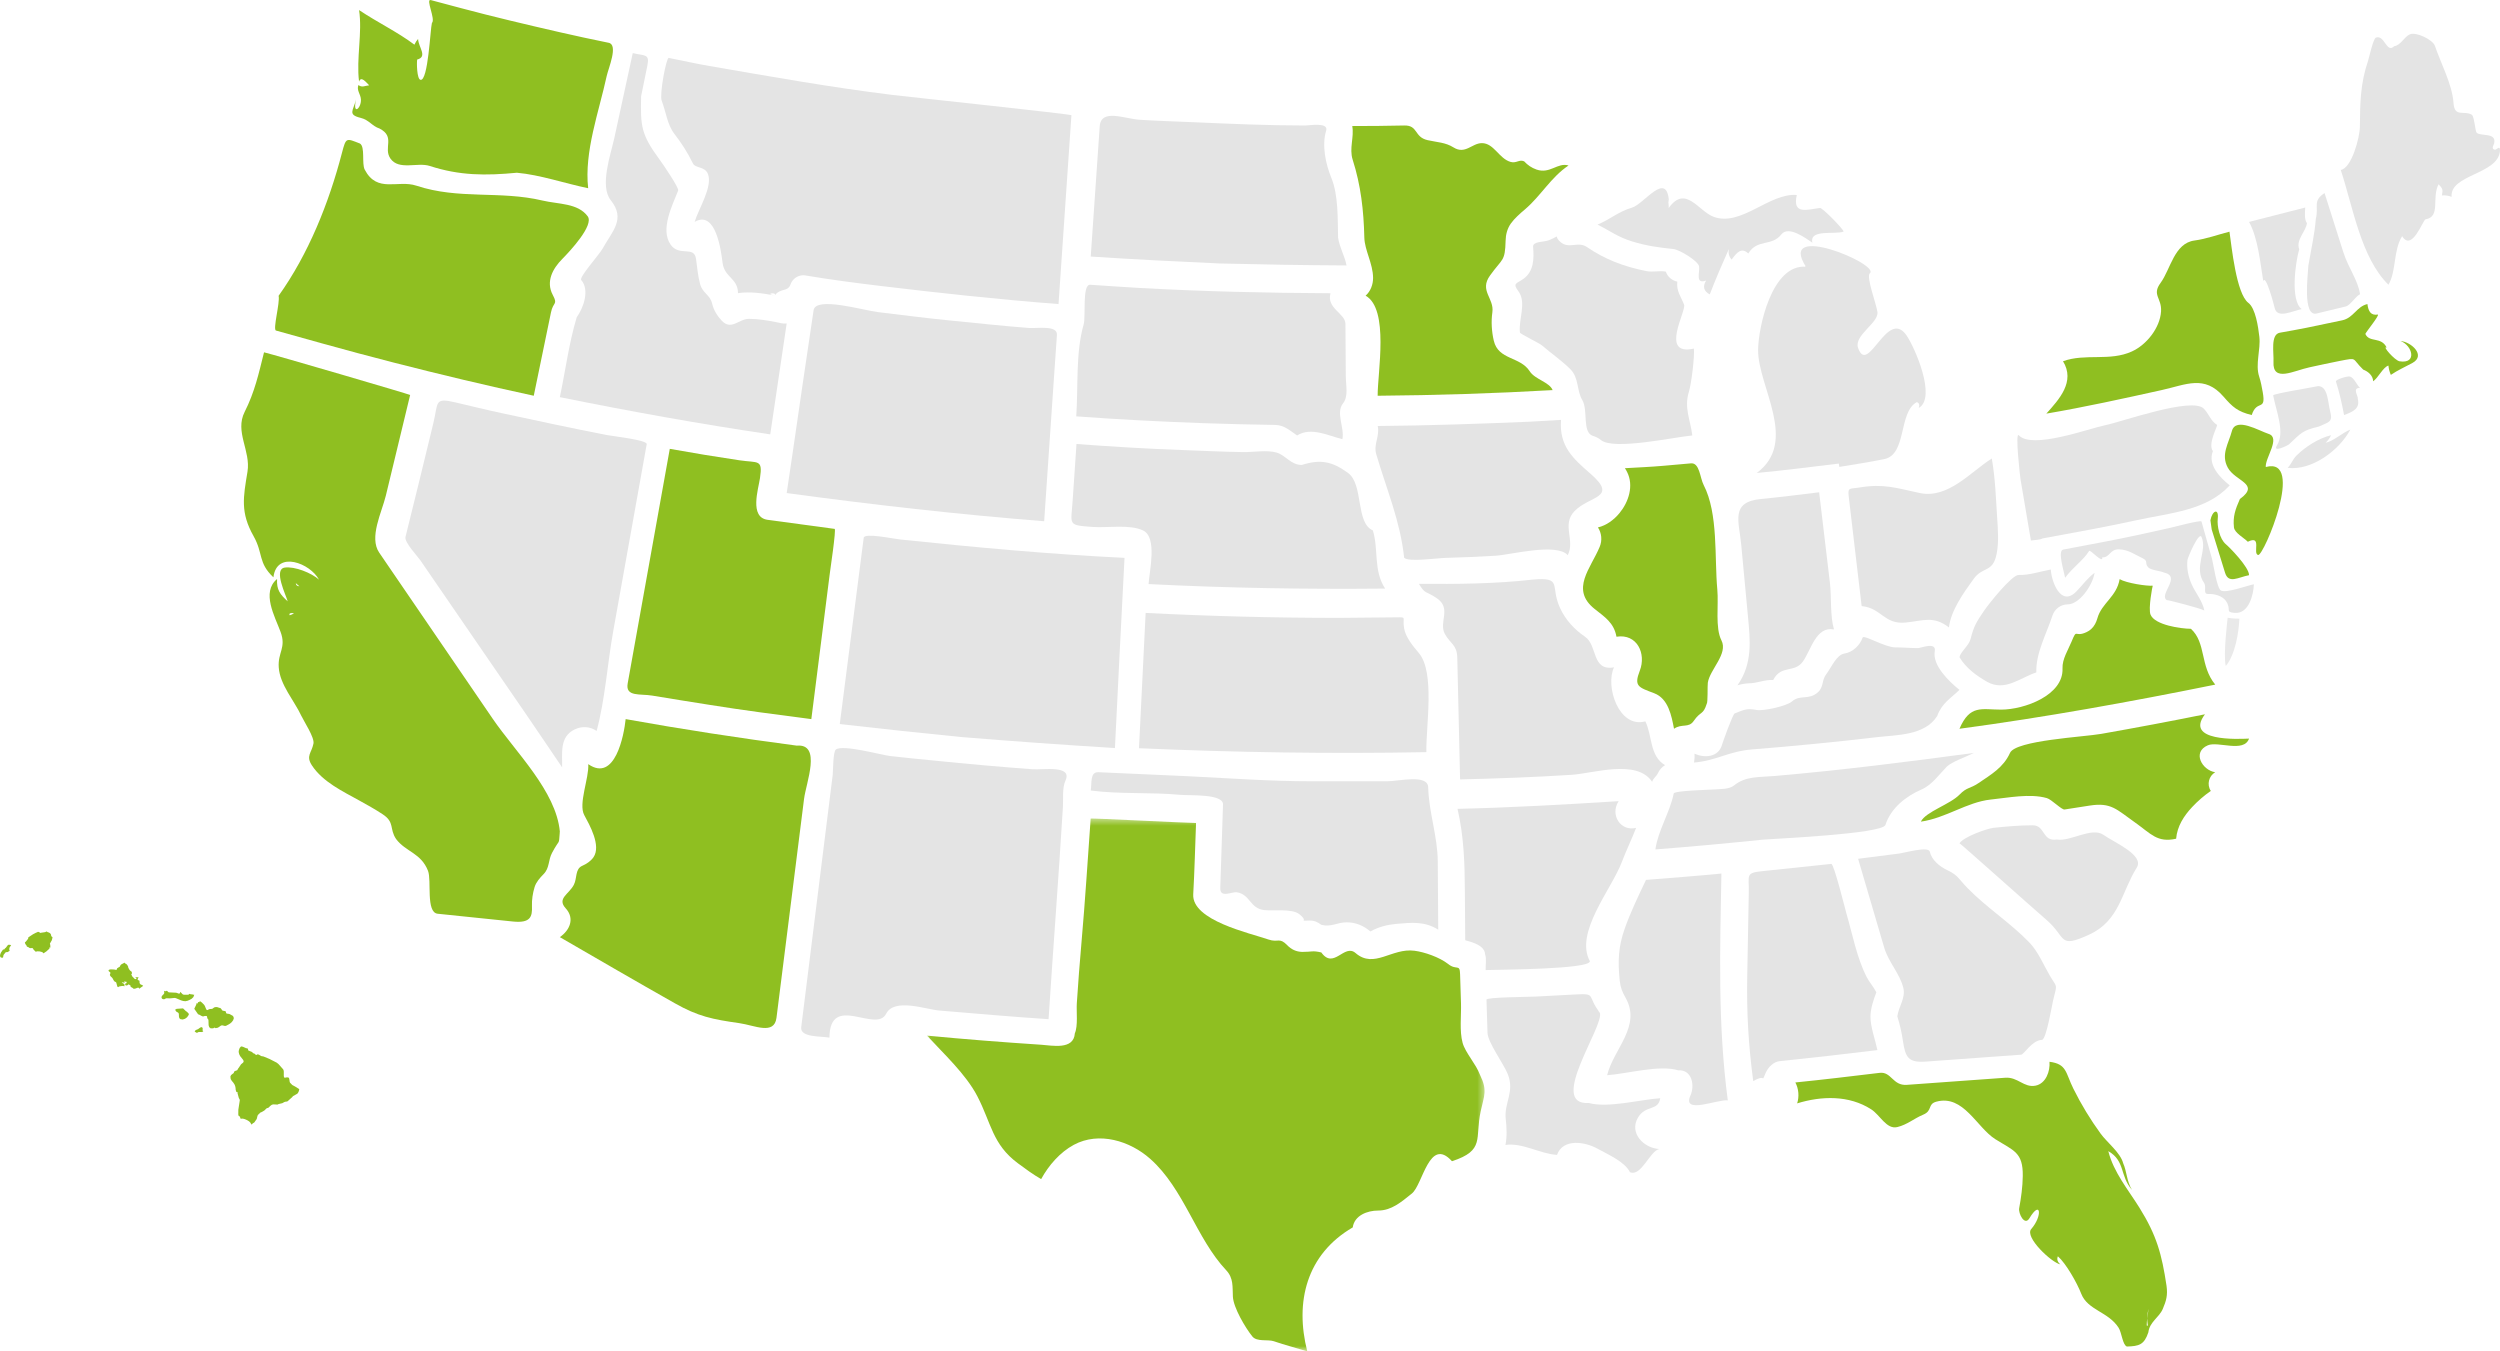 <?xml version="1.0" encoding="UTF-8"?>
<svg width="370px" height="200px" viewBox="0 0 370 200" version="1.1" xmlns="http://www.w3.org/2000/svg" xmlns:xlink="http://www.w3.org/1999/xlink">
    <!-- Generator: Sketch 58 (84663) - https://sketch.com -->
    <title>Group 108</title>
    <desc>Created with Sketch.</desc>
    <defs>
        <polygon id="path-1" points="0.053 0.424 82.573 0.424 82.573 79.286 0.053 79.286"></polygon>
    </defs>
    <g id="Page-Name" stroke="none" stroke-width="1" fill="none" fill-rule="evenodd">
        <g id="1.1-PageName-LG" transform="translate(-238, -1278)">
            <g id="Group-108" transform="translate(238, 1278)">
                <path d="M267.191,39.676 C268.865,40.442 266.809,38.778 267.191,39.676 C267.348,39.749 267.201,39.7 267.191,39.676" id="Fill-1" fill="#E8E8E8"></path>
                <path d="M331.429,91.562 C330.572,91.58 329.696,91.429 329.696,91.429 C329.696,91.429 329.005,96.947 329.416,98.571 C330.799,96.914 331.341,93.661 331.429,91.562" id="Fill-3" fill="#E9E9E9"></path>
                <path d="M339.873,67.431 C339.296,68.001 339.16,68.638 338.571,69.244 C342.111,69.676 346.178,66.708 347.857,63.571 C346.755,63.986 345.223,65.384 344.197,65.512 C344.544,65.2 344.812,64.832 345.001,64.41 C343.125,64.878 341.197,66.117 339.873,67.431" id="Fill-5" fill="#E4E4E4"></path>
                <path d="M117.326,66.93 C117.038,68.944 116.727,70.958 116.429,72.972 C129.105,74.699 141.782,76.137 154.536,77.143 C155.015,70.065 155.491,62.991 155.985,55.917 C156.131,53.802 156.28,51.687 156.426,49.572 C156.531,48.088 153.497,48.63 152.295,48.54 C148.337,48.242 144.386,47.8 140.434,47.415 C136.922,47.072 133.415,46.604 129.909,46.189 C127.825,45.943 120.731,43.824 120.413,45.91 C119.35,52.913 118.352,59.923 117.326,66.93" id="Fill-7" fill="#E4E4E4"></path>
                <path d="M290,97.27 C290.972,98.875 292.497,99.997 294.097,100.912 C296.744,102.397 298.997,100.286 301.378,99.517 C301.28,96.655 302.888,93.797 303.759,91.119 C304.085,90.129 304.983,89.446 306.034,89.446 C307.694,89.446 309.681,86.739 310,84.777 C308.907,85.591 308.295,86.514 307.311,87.526 C305.002,89.919 303.608,86.045 303.518,84.286 C302.002,84.56 300.304,85.152 298.757,85.096 C297.777,85.058 294.371,89.319 293.639,90.395 C292.512,92.046 292.129,92.665 291.645,94.562 C291.382,95.583 290.154,96.456 290,97.27 C290.049,97.349 290.011,97.206 290,97.27" id="Fill-9" fill="#E4E4E4"></path>
                <path d="M234.171,59.194 C235.081,60.71 234.119,63.959 235.737,64.505 C236.158,64.633 236.588,64.828 236.928,65.118 C238.776,66.69 247.8,64.685 250.461,64.448 C250.191,62.188 249.217,60.349 249.95,58.006 C250.339,56.765 250.809,52.786 250.698,51.594 C245.56,52.729 249.617,46.035 249.243,45.08 C248.784,43.899 248.085,43.101 248.24,41.684 C247.459,41.514 246.811,40.984 246.541,40.202 C245.564,40.014 244.683,40.326 243.647,40.119 C240.26,39.438 237.543,38.389 234.848,36.554 C233.549,35.67 232.239,36.881 231.01,35.865 C229.737,34.813 231.269,34.733 229.229,35.557 C228.508,35.85 226.824,35.689 226.898,36.539 C227.05,38.269 227.013,40.146 225.484,41.259 C224.484,41.984 223.804,41.879 224.71,43.086 C225.98,44.771 224.714,47.268 224.951,49.213 C224.977,49.431 227.801,50.762 228.22,51.127 C229.53,52.267 231.232,53.44 232.431,54.659 C233.694,55.937 233.345,57.821 234.171,59.194" id="Fill-11" fill="#E4E4E4"></path>
                <path d="M318.607,86.679 C317.758,86.768 314.696,86.3 313.708,85.714 C313.254,88.351 311.041,89.239 310.408,91.526 C310.244,92.108 309.961,92.671 309.506,93.091 C309.305,93.276 309.07,93.434 308.821,93.548 C306.995,94.414 307.446,92.878 306.589,94.962 C306.071,96.222 305.196,97.541 305.252,98.929 C305.419,102.888 299.623,105.025 296.151,105.025 C293.252,105.017 291.553,104.262 290,107.857 C302.707,106.155 315.299,103.872 327.857,101.323 C325.562,98.542 326.539,95.15 324.255,93.062 C322.746,93.051 318.902,92.502 318.279,90.966 C317.918,90.078 318.574,86.676 318.607,86.679 C318.305,86.712 318.663,86.694 318.607,86.679" id="Fill-13" fill="#8FBF21"></path>
                <path d="M113.606,76.933 C110.883,76.565 112.233,72.412 112.479,70.752 C112.901,67.906 112.23,68.542 109.401,68.118 C105.971,67.604 102.542,67.046 99.128,66.429 C97.049,78.005 94.975,89.58 92.896,101.156 C92.534,103.173 94.758,102.648 96.531,102.95 C99.333,103.426 102.143,103.857 104.949,104.308 C109.975,105.119 115.028,105.77 120.077,106.429 C120.98,99.296 121.883,92.159 122.79,85.026 C122.853,84.512 123.779,78.313 123.529,78.276 C120.222,77.833 116.913,77.383 113.606,76.933" id="Fill-15" fill="#8FBF21"></path>
                <g id="Group-19" transform="translate(137.143, 120.714)">
                    <mask id="mask-2" fill="white">
                        <use xlink:href="#path-1"></use>
                    </mask>
                    <g id="Clip-18"></g>
                    <path d="M77.178,21.955 C75.889,20.947 73.676,20.188 72.206,19.997 C68.82,19.545 66.24,22.721 63.477,20.334 C61.803,18.891 60.248,22.83 58.412,20.248 C57.044,19.937 57.115,20.169 55.571,20.169 C54.703,20.143 53.963,19.807 53.351,19.16 C52.169,17.96 52.049,18.839 50.58,18.33 C47.78,17.363 39.238,15.513 39.455,11.645 C39.653,8.128 39.735,4.608 39.87,1.088 C38.528,1.084 24.281,0.355 24.277,0.43 C23.84,6.533 23.455,12.639 22.92,18.731 C22.655,21.75 22.423,24.762 22.225,27.785 C22.147,29.004 22.423,31.093 21.933,32.225 C21.769,34.721 18.539,34.011 16.947,33.907 C11.313,33.536 5.671,33.099 0.053,32.558 C2.539,35.263 5.806,38.264 7.503,41.527 C9.574,45.51 9.716,48.638 13.507,51.452 C14.618,52.278 15.746,53.107 16.947,53.795 C18.049,51.773 19.728,49.827 21.78,48.721 C25.518,46.706 30.102,48.145 33.085,50.791 C38.113,55.249 39.881,62.555 44.341,67.29 C45.436,68.456 45.253,69.73 45.324,71.195 C45.402,72.81 47.167,75.799 48.206,77.084 C48.872,77.911 50.513,77.488 51.377,77.787 C53.07,78.374 54.662,78.766 56.333,79.286 C54.464,71.953 56.229,64.924 63.063,60.941 C63.313,59.161 65.238,58.448 66.815,58.448 C68.793,58.448 70.225,57.203 71.814,55.925 C73.437,54.621 74.393,47.424 77.75,51.146 C82.689,49.535 81.119,47.797 82.005,43.72 C82.505,41.414 83.036,40.682 81.881,38.331 C81.313,36.78 79.728,35.087 79.324,33.63 C78.838,31.885 79.141,29.553 79.085,27.781 C79.04,26.35 78.995,24.919 78.95,23.484 C78.909,21.851 78.449,22.976 77.178,21.955" id="Fill-17" fill="#8FBF21" mask="url(#mask-2)"></path>
                </g>
                <path d="M279.043,122.092 C279.857,119.576 282.093,117.835 284.385,116.844 C285.931,116.177 286.996,114.615 288.114,113.479 C288.85,112.733 291.074,111.98 292.143,111.429 C282.345,112.752 272.542,113.989 262.691,114.843 C260.302,115.051 258.355,114.846 256.64,116.244 C255.913,116.836 254.645,116.762 253.774,116.836 C253.148,116.889 247.802,117.001 247.712,117.44 C247.146,120.232 245.372,122.949 245,125.714 C250.312,125.308 255.609,124.812 260.91,124.268 C262.177,124.142 278.604,123.441 279.043,122.092" id="Fill-20" fill="#E4E4E4"></path>
                <path d="M159.286,61.621 C165.566,62.085 171.85,62.407 178.141,62.63 C181.662,62.756 185.18,62.834 188.706,62.889 C190.079,62.912 190.909,63.728 191.968,64.451 C194.03,63.127 196.715,64.533 198.674,65 C199.026,63.324 197.652,61.087 198.766,59.699 C199.596,58.665 199.185,57.04 199.178,55.694 C199.159,53.104 199.141,50.516 199.125,47.927 C199.114,46.38 196.278,45.627 196.915,43.401 C187.536,43.357 178.159,43.142 168.791,42.626 C166.306,42.489 163.826,42.303 161.344,42.144 C160.13,42.066 160.726,46.836 160.378,48.038 C159.178,52.189 159.585,57.292 159.286,61.621" id="Fill-22" fill="#E4E4E4"></path>
                <path d="M290,124.802 C290.046,124.735 300.932,134.476 302.806,136.078 C305.928,138.748 304.533,140.453 309.19,138.328 C313.715,136.263 313.967,132.029 316.237,128.413 C317.399,126.563 312.96,124.717 311.305,123.556 C309.589,122.351 306.392,124.597 304.412,124.249 C302.202,124.586 302.726,122.143 300.841,122.143 C298.884,122.143 296.919,122.324 294.973,122.525 C294.009,122.669 290.69,123.815 290,124.802" id="Fill-24" fill="#E4E4E4"></path>
                <path d="M302.324,79.681 C306.949,78.829 311.586,78.001 316.181,76.997 C321.19,75.906 326.563,75.583 330,71.832 C328.591,70.711 326.697,68.818 327.508,66.765 C326.697,65.697 328.285,62.987 328.117,62.88 C327.157,62.272 326.933,61.261 326.159,60.475 C324.411,58.7 314.002,62.44 311.571,62.93 C309.179,63.409 300.751,66.552 298.786,64.424 C298.211,63.8 298.965,70.524 299.037,70.943 C299.548,73.964 300.06,76.982 300.576,80 C301.106,79.905 301.846,79.932 302.324,79.681" id="Fill-26" fill="#E4E4E4"></path>
                <path d="M86.979,32.015 C85.518,30.037 82.662,30.244 80.286,29.679 C73.969,28.183 67.922,29.57 61.617,27.479 C58.878,26.571 55.835,28.632 53.982,25.113 C53.507,24.212 54.075,21.703 53.264,21.239 C51.228,20.448 51.22,20.293 50.607,22.637 C48.664,30.086 45.651,37.588 41.234,43.779 C41.469,44.785 40.337,48.779 40.849,48.922 C43.095,49.547 45.341,50.176 47.587,50.802 C51.142,51.793 54.696,52.746 58.269,53.662 C65.149,55.425 72.052,57.075 78.996,58.571 C79.844,54.457 80.696,50.346 81.545,46.232 C81.877,44.615 82.602,45.143 81.81,43.65 C80.753,41.668 81.806,39.747 83.22,38.323 C84.355,37.174 87.947,33.327 86.979,32.015" id="Fill-28" fill="#8FBF21"></path>
                <path d="M161.429,116.997 C165.784,117.565 170.28,117.221 174.662,117.635 C176.035,117.767 181.061,117.441 181.005,119.067 C180.904,122.102 180.804,125.136 180.707,128.174 C180.67,129.258 180.636,130.342 180.599,131.425 C180.547,132.976 182.33,131.949 183.049,132.057 C185.043,132.36 184.966,134.471 187.132,134.695 C188.457,134.83 191.189,134.464 192.243,135.259 C193.888,136.504 191.93,136.242 193.892,136.242 C194.562,136.242 195.042,136.489 195.548,136.87 C197.03,137.255 197.86,136.504 199.315,136.504 C200.651,136.504 201.824,137.005 202.818,137.857 C203.987,137.192 205.316,136.855 206.648,136.736 C208.949,136.531 210.866,136.336 212.857,137.591 C212.835,134.225 212.813,130.861 212.79,127.494 C212.764,123.764 211.465,120.225 211.372,116.522 C211.324,114.53 207.028,115.629 205.301,115.629 L194.1,115.629 C188.01,115.629 181.924,115.184 175.842,114.882 C173.154,114.747 170.466,114.643 167.783,114.519 C166.048,114.441 164.31,114.366 162.575,114.287 C161.287,114.227 161.615,115.883 161.429,116.997" id="Fill-30" fill="#E4E4E4"></path>
                <path d="M275.524,89.702 C278.452,89.978 278.85,92.461 282.049,92.136 C284.616,91.876 286.157,91.091 288.443,92.857 C288.743,90.332 290.593,87.762 292.092,85.686 C293.479,83.765 294.942,84.826 295.506,81.95 C295.843,80.232 295.697,78.368 295.58,76.636 C295.385,73.699 295.321,70.974 294.787,67.857 C291.675,69.816 288.315,73.873 284.101,72.964 C280.628,72.212 278.756,71.563 275.26,72.14 C273.719,72.397 273.441,72.058 273.618,73.533 C273.87,75.673 274.122,77.813 274.373,79.953 C274.761,83.203 275.141,86.452 275.524,89.702" id="Fill-32" fill="#E4E4E4"></path>
                <path d="M333.255,61.429 C334.019,59.051 335.403,60.961 334.888,58.063 C334.743,57.248 334.609,56.497 334.355,55.727 C333.762,53.919 334.597,51.716 334.385,49.851 C334.217,48.387 333.821,45.629 332.759,44.825 C330.968,43.467 330.286,36.512 329.961,34.286 C328.268,34.72 326.515,35.369 324.785,35.595 C321.786,35.992 321.249,39.848 319.764,41.871 C318.436,43.674 319.962,44.078 319.835,46.097 C319.682,48.531 317.683,51.033 315.531,52.01 C312.26,53.519 308.638,52.255 305.326,53.463 C307.173,56.478 304.763,59.097 302.857,61.217 C308.575,60.244 314.27,58.983 319.932,57.73 C323.561,56.927 326.262,55.444 329.085,58.704 C330.413,60.236 331.166,60.919 333.255,61.429" id="Fill-34" fill="#8FBF21"></path>
                <path d="M85.072,107.945 C86.143,107.443 87.34,107.511 88.299,108.183 C89.56,103.54 89.902,98.177 90.753,93.438 C92.069,86.081 93.389,78.724 94.705,71.366 C95.04,69.491 95.378,67.616 95.713,65.74 C95.824,65.12 90.671,64.555 89.813,64.388 C84.637,63.385 79.48,62.264 74.327,61.161 C72.011,60.667 69.71,60.098 67.405,59.556 C64.226,58.81 64.887,59.534 64.13,62.65 C62.769,68.258 61.415,73.866 60.014,79.463 C59.816,80.25 61.795,82.319 62.215,82.932 C64.312,85.984 66.405,89.034 68.501,92.087 C71.703,96.748 74.904,101.408 78.105,106.07 C79.815,108.562 81.499,111.072 83.194,113.571 C83.243,111.518 82.759,109.037 85.072,107.945 C85.548,107.726 82.915,108.963 85.072,107.945" id="Fill-36" fill="#E4E4E4"></path>
                <path d="M131.15,150.034 C132.348,147.658 137.045,149.392 138.99,149.557 C144.388,150.012 149.782,150.481 155.187,150.839 C155.865,140.354 156.677,129.888 157.314,119.4 C157.385,118.242 157.184,116.622 157.692,115.521 C158.763,113.19 154.332,113.964 152.82,113.852 C147.967,113.494 143.113,113.058 138.271,112.566 C136.097,112.344 133.918,112.152 131.751,111.893 C130.369,111.728 124.734,110.148 123.708,110.93 C123.278,111.258 123.304,114.167 123.241,114.678 C122.859,117.727 122.481,120.772 122.1,123.817 C121.192,131.095 120.285,138.373 119.377,145.651 C119.11,147.779 118.847,149.903 118.58,152.03 C118.388,153.579 121.525,153.331 122.755,153.571 C122.815,146.88 129.665,152.982 131.15,150.034" id="Fill-38" fill="#E4E4E4"></path>
                <path d="M192.672,68.813 C191.024,68.813 190.291,67.384 188.955,66.985 C187.552,66.564 185.468,66.933 184.002,66.911 C181.014,66.867 178.022,66.715 175.038,66.608 C169.795,66.424 164.551,66.099 159.32,65.714 C159.13,68.495 158.94,71.276 158.754,74.057 C158.505,77.75 157.943,77.717 161.749,77.99 C163.938,78.145 167.164,77.565 169.169,78.507 C171.335,79.526 170.085,84.622 169.992,86.443 C181.654,87.034 193.327,87.226 205,87.111 C203.236,84.445 204.058,81.343 203.184,78.503 C200.594,77.38 201.837,71.708 199.519,70.006 C197.16,68.281 195.422,67.934 192.672,68.813" id="Fill-40" fill="#E4E4E4"></path>
                <path d="M180.558,38.995 C186.803,39.146 193.041,39.256 199.286,39.286 C199.023,37.879 198.265,36.661 198.036,35.178 C197.972,32.44 198.085,28.877 197.053,26.362 C196.208,24.301 195.6,21.532 196.272,19.327 C196.655,18.052 193.75,18.574 193.209,18.574 C187.681,18.574 182.138,18.329 176.613,18.086 C173.956,17.969 171.295,17.897 168.638,17.723 C166.416,17.579 162.941,16.018 162.757,18.71 C162.314,25.133 161.871,31.551 161.429,37.97 C167.801,38.39 174.174,38.707 180.558,38.995" id="Fill-42" fill="#E4E4E4"></path>
                <path d="M297.482,111.43 C296.5,113.604 294.672,114.636 292.768,115.93 C291.622,116.707 291.06,116.514 290.041,117.575 C288.621,119.058 285.013,120.123 284.286,121.602 C287.962,121.092 291.105,118.71 294.604,118.337 C297.156,118.078 300.412,117.398 302.933,118.119 C303.645,118.319 305.121,119.876 305.559,119.805 C306.792,119.613 308.024,119.42 309.258,119.228 C312.464,118.725 313.243,119.794 315.96,121.709 C318.354,123.396 319.253,124.756 322.067,124.131 C322.224,122.286 323.206,120.759 324.442,119.439 C325.27,118.556 326.199,117.749 327.2,117.058 C326.574,116.1 326.908,114.851 327.844,114.292 C325.907,113.981 324.394,111.315 326.765,110.303 C328.271,109.659 332.108,111.46 332.857,109.312 C331.194,109.386 323.262,109.766 326.334,105.714 C321.224,106.749 316.118,107.707 310.984,108.613 C308.426,109.071 298.325,109.563 297.482,111.43" id="Fill-44" fill="#8FBF21"></path>
                <path d="M114.656,43.734 C115.518,42.562 116.584,43.27 117.003,42.079 C117.104,41.793 117.274,41.533 117.486,41.322 C117.917,40.892 118.545,40.674 119.146,40.757 C122.845,41.382 126.596,41.872 130.321,42.321 C139.089,43.372 147.853,44.329 156.662,45 C157.294,35.685 157.936,26.37 158.571,17.055 C158.582,16.893 134.632,14.36 132.07,14.047 C122.997,12.932 113.995,11.323 104.986,9.767 C102.977,9.42 100.979,8.971 98.977,8.572 C98.609,8.497 97.577,13.98 97.93,14.899 C98.564,16.546 98.754,18.445 99.801,19.802 C100.871,21.188 101.777,22.59 102.539,24.165 C102.913,24.941 104.31,24.595 104.77,25.733 C105.531,27.617 103.33,31.005 102.809,32.84 C105.951,31.008 106.727,37.158 106.939,38.891 C107.207,41.073 109.223,41.167 109.223,43.387 C111.009,43.112 112.904,43.41 114.656,43.734 C115.061,43.184 113.037,43.436 114.656,43.734" id="Fill-46" fill="#E4E4E4"></path>
                <path d="M243.61,130.224 C242.508,132.547 241.295,135.042 240.456,137.444 C239.532,140.078 239.41,142.169 239.72,145.145 C239.82,146.11 240.086,146.796 240.571,147.644 C242.985,151.866 238.8,155.248 237.857,159.132 C240.789,158.929 245.606,157.552 248.379,158.407 C250.424,158.283 250.86,160.651 250.18,162.149 C248.897,165.005 254.277,162.641 255.714,162.858 C254.221,151.558 254.557,140.698 254.768,129.286 C251.056,129.646 247.333,129.931 243.61,130.224" id="Fill-48" fill="#E4E4E4"></path>
                <path d="M203.216,41.128 C203.22,42.102 202.851,43.106 202.111,43.761 C205.631,45.743 203.871,55.162 203.893,58.571 C212.528,58.5 221.164,58.229 229.788,57.735 C229.326,56.556 227.165,56.151 226.398,54.946 C224.981,52.737 221.755,53.303 221.082,50.428 C220.766,49.075 220.673,47.587 220.87,46.219 C221.171,44.129 218.887,43.028 220.528,40.768 C222.369,38.191 222.748,38.767 222.83,35.622 C222.845,34.722 223.08,33.822 223.604,33.082 C224.148,32.316 225.007,31.568 225.699,30.985 C228.058,28.977 229.538,26.229 232.143,24.492 C230.528,23.997 229.397,25.797 227.399,25.091 C226.651,24.827 226.097,24.436 225.572,23.878 C224.843,23.551 224.43,24.209 223.567,23.964 C221.848,23.477 221.111,21.183 219.318,21.183 C217.845,21.183 216.866,22.912 215.121,21.819 C213.924,21.064 212.699,21.064 211.29,20.744 C209.247,20.283 209.917,18.521 207.818,18.573 C205.255,18.632 202.695,18.654 200.132,18.654 C200.44,20.287 199.656,21.949 200.195,23.633 C201.407,27.422 201.825,31.133 201.921,35.149 C201.962,37.038 203.201,39.005 203.216,41.128" id="Fill-50" fill="#8FBF21"></path>
                <path d="M245.364,114.45 C245.59,113.952 245.959,113.517 246.429,113.239 C244.122,111.922 244.543,108.792 243.508,106.761 C239.564,107.844 237.542,101.519 238.876,98.768 C235.52,99.351 236.474,95.518 234.588,94.239 C232.999,93.157 231.695,91.737 230.885,89.982 C229.369,86.691 231.347,85.394 226.852,85.78 C221.3,86.412 215.589,86.453 210,86.409 C210.972,88.015 210.891,87.361 212.609,88.51 C214.92,90.052 212.872,92.075 213.848,93.841 C214.635,95.273 215.633,95.403 215.678,97.336 C215.814,103.341 215.955,109.349 216.092,115.354 C221.61,115.224 227.129,115.023 232.637,114.67 C235.764,114.469 242.285,112.301 244.517,115.714 C244.669,115.168 245.153,114.915 245.364,114.45" id="Fill-52" fill="#E4E4E4"></path>
                <path d="M236.767,149.853 C234.81,147.375 236.367,147.008 233.174,147.179 C231.228,147.283 229.287,147.386 227.341,147.49 C226.157,147.553 219.989,147.575 220,147.949 C220.049,149.587 220.102,151.224 220.151,152.858 C220.192,154.269 222.489,157.363 223.133,158.926 C224.219,161.564 222.571,163.268 222.85,165.62 C222.994,166.876 223.058,168.202 222.806,169.45 C225.377,169.095 227.884,170.762 230.437,170.925 C231.334,168.432 234.606,168.991 236.412,169.995 C237.932,170.84 240.462,171.914 241.235,173.488 C242.92,174.177 244.153,170.369 245.571,170.055 C243.263,169.921 241.084,167.68 242.415,165.413 C243.554,163.475 245.424,164.486 245.714,162.538 C242.705,162.738 238.004,164.027 235.131,163.242 C228.962,163.623 237.555,151.717 236.767,149.853 C236.122,149.035 236.857,150.072 236.767,149.853" id="Fill-54" fill="#E4E4E4"></path>
                <path d="M275.668,94.36 C275.288,95.486 274.21,96.532 272.984,96.722 C271.791,96.906 271.09,98.722 270.262,99.815 C269.599,100.695 269.927,101.682 269.043,102.464 C267.678,103.674 266.433,102.746 265.206,103.818 C264.412,104.511 260.964,105.266 259.975,105.076 C258.51,104.793 258.13,105.046 256.728,105.589 C256.445,105.699 254.961,109.863 254.856,110.237 C254.316,112.105 252.261,112.208 250.781,111.547 C250.822,111.973 250.789,112.435 250.714,112.857 C254.085,112.575 255.792,111.191 259.368,110.909 C265.508,110.421 271.638,109.823 277.752,109.104 C280.671,108.759 284.9,108.888 286.711,105.953 C287.394,104.078 288.661,103.396 290,102.104 C288.486,100.882 285.962,98.498 286.346,96.359 C286.596,94.95 284.277,95.919 283.859,95.919 C282.745,95.919 281.633,95.812 280.496,95.812 C278.96,95.812 275.825,93.89 275.668,94.36" id="Fill-56" fill="#E4E4E4"></path>
                <path d="M198.159,91.446 C188.623,91.446 179.08,91.196 169.555,90.714 C169.226,97.388 168.9,104.065 168.571,110.738 C182.746,111.355 196.913,111.587 211.102,111.318 C211.017,107.589 212.419,99.508 209.993,96.653 C209.127,95.635 208.032,94.305 207.81,93 C207.518,91.291 208.298,91.346 206.626,91.365 C203.804,91.391 200.982,91.42 198.159,91.446" id="Fill-58" fill="#E4E4E4"></path>
                <path d="M258.771,101.132 C260.088,101.132 261.149,100.562 262.433,100.64 C263.627,98.33 265.553,99.674 266.825,97.908 C268.042,96.22 268.758,92.651 271.429,93.155 C270.839,91.171 271.076,88.335 270.824,86.221 C270.293,81.768 269.763,77.311 269.233,72.857 C266.369,73.201 263.512,73.579 260.641,73.849 C256.049,74.282 257.377,77.147 257.699,80.598 C258.033,84.141 258.363,87.683 258.697,91.226 C259.02,94.676 259.439,98.175 257.143,101.429 C257.674,101.258 258.215,101.162 258.771,101.132" id="Fill-60" fill="#E4E4E4"></path>
                <path d="M240.807,69.849 C241.831,71.875 241.042,74.296 239.677,75.948 C238.859,76.936 237.754,77.766 236.496,78.058 C237.05,78.906 237.149,79.998 236.753,80.931 C235.443,84.112 232.361,87.23 236.004,90.125 C237.523,91.332 238.87,92.176 239.237,94.235 C242.293,93.743 243.673,96.742 242.689,99.267 C241.787,101.581 242.487,101.711 244.828,102.603 C246.916,103.399 247.386,105.932 247.753,107.857 C248.916,107.043 249.917,107.805 250.673,106.695 C251.678,105.224 252.064,105.854 252.589,104.177 C252.786,103.977 252.684,101.526 252.757,101.044 C253.05,99.086 255.791,96.76 254.775,94.78 C253.818,92.917 254.375,89.533 254.162,87.244 C253.726,82.542 254.328,76.014 252.145,71.789 C251.587,70.712 251.55,68.461 250.266,68.576 C248.897,68.698 247.533,68.816 246.168,68.939 C244.278,69.105 242.377,69.183 240.484,69.294 C240.605,69.472 240.712,69.657 240.807,69.849" id="Fill-62" fill="#8FBF21"></path>
                <path d="M94.885,14.242 C95.194,12.729 95.503,11.219 95.812,9.705 C96.177,7.913 95.405,8.292 93.649,7.857 C92.737,12.052 91.83,16.243 90.918,20.438 C90.402,22.818 88.707,27.53 90.394,29.634 C92.64,32.442 90.602,34.216 89.174,36.812 C88.696,37.678 85.67,41.04 86.017,41.438 C87.306,42.914 86.356,45.562 85.354,46.956 C84.206,50.772 83.682,54.877 82.857,58.778 C93.193,60.872 103.56,62.743 113.995,64.286 C114.805,58.815 115.619,53.345 116.429,47.875 C115.905,47.949 115.332,47.767 114.839,47.67 C113.528,47.421 112.187,47.19 110.846,47.19 C109.331,47.19 108.247,48.965 106.819,47.462 C106.152,46.763 105.617,45.889 105.399,44.944 C105.09,43.598 103.997,43.431 103.617,42.055 C103.278,40.824 103.192,39.541 103.006,38.284 C102.716,36.324 100.524,38.035 99.247,36.198 C97.68,33.941 99.522,30.367 100.37,28.199 C100.517,27.823 98.162,24.357 97.657,23.673 C94.851,19.858 94.791,18.693 94.885,14.242" id="Fill-64" fill="#E4E4E4"></path>
                <path d="M226.387,62.412 C218.892,62.727 211.403,62.985 203.904,63.049 C204.229,64.581 203.253,65.757 203.682,67.214 C205.239,72.522 207.231,77.081 207.815,82.549 C208.428,83.216 212.719,82.598 213.924,82.568 C216.415,82.508 218.884,82.392 221.372,82.246 C223.527,82.118 230.397,80.302 232.027,82.167 C233.154,79.961 231.099,77.664 233.014,75.661 C235.243,73.331 239.567,73.747 235.398,70.117 C232.866,67.911 230.722,66.061 231.033,62.143 C229.484,62.233 227.936,62.323 226.387,62.412" id="Fill-66" fill="#E4E4E4"></path>
                <path d="M281.134,126.317 C279.088,126.581 277.042,126.837 275,127.101 C276.286,131.483 277.577,135.867 278.863,140.249 C279.495,142.402 281.167,144.079 281.691,146.204 C282.061,147.7 280.999,148.974 280.804,150.422 C281.182,151.635 281.451,152.807 281.634,154.055 C281.99,156.496 282.442,157.299 284.978,157.118 C289.694,156.775 294.41,156.433 299.122,156.093 C299.586,156.059 300.7,153.967 302.211,153.9 C302.847,153.87 303.703,148.729 303.845,148.122 C304.481,145.424 304.511,146.34 303.382,144.407 C302.469,142.846 301.65,140.864 300.408,139.556 C297.57,136.586 294.021,134.348 291.178,131.42 C289.825,130.025 289.821,129.562 288.187,128.778 C287.087,128.25 285.898,127.312 285.61,126.049 C285.423,125.212 281.997,126.192 281.134,126.317" id="Fill-68" fill="#E4E4E4"></path>
                <path d="M317.878,196.126 C317.74,195.355 317.762,194.592 317.953,193.832 C318.103,193.196 317.421,196.935 317.878,196.126 C317.725,195.292 317.882,196.122 317.878,196.126 M320.645,190.285 C319.943,185.637 319.205,182.857 316.626,178.724 C314.959,176.054 312.807,173.485 312.027,170.367 C314.565,171.834 313.714,174.026 315.528,176.095 C314.726,174.782 314.786,173.413 314.227,172.153 C313.834,170.608 311.832,169.062 310.914,167.806 C309.381,165.703 308.024,163.469 306.866,161.137 C305.685,158.764 305.914,157.47 303.324,157.143 C303.44,158.535 302.799,160.374 301.251,160.678 C299.534,161.013 298.65,159.37 296.78,159.505 C294.197,159.693 291.611,159.877 289.029,160.065 C286.753,160.231 284.482,160.393 282.207,160.558 C280.111,160.709 279.946,158.572 278.184,158.783 C274.028,159.283 269.878,159.783 265.714,160.204 C266.205,161.126 266.306,162.318 265.977,163.3 C269.586,162.186 273.657,162.07 276.936,164.18 C278.274,165.041 279.204,167.197 280.808,166.805 C282.292,166.444 283.278,165.534 284.62,164.977 C286.064,164.379 285.231,163.409 286.592,163.044 C290.599,161.972 292.552,166.865 295.306,168.599 C298.027,170.31 299.422,170.521 299.37,174.052 C299.347,175.655 299.13,177.253 298.837,178.825 C298.698,179.581 299.639,181.496 300.355,180.303 C302.053,177.475 302.304,179.98 300.625,181.894 C299.587,183.086 303.657,186.893 304.932,187.13 C304.504,186.761 304.381,186.363 304.564,185.93 C305.764,186.979 307.402,189.868 308.017,191.459 C308.969,193.923 312.038,194.125 313.553,196.506 C314.025,197.247 314.134,199.033 314.775,199.286 C316.578,199.237 317.339,199.033 317.957,197.183 C318.137,195.637 319.554,194.987 320.093,193.719 C320.603,192.523 320.843,191.696 320.645,190.285" id="Fill-70" fill="#8FBF21"></path>
                <path d="M142.256,109.081 C149.841,109.702 157.419,110.241 165.011,110.714 C165.478,101.328 165.933,91.945 166.429,82.563 C155.336,82.026 144.286,81.003 133.247,79.846 C132.108,79.728 127.924,78.815 127.827,79.603 C127.443,82.574 127.063,85.545 126.68,88.516 C125.883,94.732 125.083,100.944 124.286,107.159 C130.274,107.85 136.257,108.486 142.256,109.081" id="Fill-72" fill="#E4E4E4"></path>
                <path d="M43.518,90.743 C43.329,90.899 43.114,91.003 42.87,91.059 C42.744,90.784 42.962,90.68 43.518,90.743 C43.466,90.78 43.3,90.858 43.518,90.743 M44.311,86.767 C43.974,86.76 43.796,86.607 43.778,86.306 C43.956,86.458 44.133,86.615 44.311,86.767 C44.167,86.708 44.115,86.537 44.311,86.767 M82.857,123.079 C82.313,117.088 76.266,111.274 72.929,106.387 L56.125,81.794 C54.584,79.536 56.503,75.832 57.103,73.358 C58.303,68.393 59.504,63.424 60.7,58.459 C60.719,58.388 40.637,52.511 39.077,52.143 C38.28,55.331 37.702,58.005 36.206,60.965 C34.716,63.911 37.135,66.719 36.628,69.81 C36.002,73.593 35.553,75.843 37.524,79.339 C38.991,81.947 38.158,83.263 40.466,85.446 C40.94,81.385 45.956,83.39 47.208,85.792 C46.134,84.8 43.589,83.784 42.133,84.004 C40.425,84.26 42.344,88.121 42.581,89.002 C41.44,87.953 40.922,87.306 41.007,85.692 C38.64,87.656 40.684,91.241 41.525,93.521 C42.396,95.883 41.095,96.534 41.255,98.785 C41.433,101.355 43.552,103.69 44.6,105.948 C44.993,106.789 46.571,109.162 46.393,110.047 C46.108,111.468 45.233,111.862 46.171,113.29 C47.768,115.719 50.724,117.117 53.18,118.479 C54.347,119.126 55.514,119.769 56.628,120.506 C58.463,121.711 57.588,122.644 58.625,124.18 C60.056,126.085 62.315,126.233 63.345,128.882 C63.901,130.307 63,135.048 64.775,135.234 C68.483,135.618 72.196,136.001 75.904,136.384 C78.508,136.652 78.797,135.688 78.73,134.096 C78.693,133.17 78.849,132.185 79.119,131.292 C79.352,130.537 79.908,129.923 80.449,129.373 C81.361,128.443 81.112,127.331 81.705,126.219 C82.913,123.939 82.668,125.337 82.857,123.079 C82.85,122.998 82.805,123.712 82.857,123.079" id="Fill-74" fill="#8FBF21"></path>
                <path d="M117.931,110.355 C109.458,109.239 101.007,107.944 92.597,106.429 C92.356,108.81 91.022,115.846 87.064,113.095 C87.198,115.133 85.57,118.97 86.465,120.627 C87.239,122.06 89.011,125.158 87.833,126.876 C87.432,127.446 86.811,127.86 86.179,128.137 C85.083,128.611 85.44,129.97 84.927,130.955 C84.191,132.366 82.389,132.964 83.727,134.438 C85.109,135.957 84.31,137.685 82.857,138.697 C88.52,141.974 94.176,145.265 99.874,148.483 C103.319,150.432 105.448,150.864 109.413,151.425 C111.681,151.746 114.594,153.246 114.921,150.626 C115.932,142.612 116.939,134.594 117.949,126.581 C118.299,123.803 118.648,121.027 118.998,118.25 C119.295,115.853 121.636,110.038 117.931,110.355" id="Fill-76" fill="#8FBF21"></path>
                <path d="M240.021,127.602 C240.682,125.861 241.463,124.279 242.143,122.524 C239.849,123.099 238.239,120.592 239.561,118.571 C231.615,119.073 223.676,119.526 215.714,119.71 C216.671,123.888 216.776,127.786 216.802,132.026 C216.817,134.398 216.831,136.772 216.851,139.143 C216.851,139.243 219.738,139.626 219.794,141.237 C220.03,141.879 219.85,142.859 219.877,143.571 C221.928,143.498 235.373,143.468 235.302,142.255 C233.005,138.037 238.489,131.647 240.021,127.602" id="Fill-78" fill="#E4E4E4"></path>
                <path d="M263.396,157.05 C268.224,156.557 273.037,156 277.857,155.414 C277.545,153.907 276.787,151.892 276.831,150.356 C276.864,149.165 277.285,147.959 277.699,146.86 C277.297,146.059 276.681,145.402 276.271,144.604 C274.799,141.732 274.172,138.277 273.271,135.201 C273.095,134.6 271.421,127.816 271.033,127.857 C267.62,128.217 264.206,128.573 260.788,128.934 C258.294,129.197 258.869,129.516 258.822,132.047 C258.745,136.184 258.668,140.318 258.591,144.456 C258.492,149.862 258.766,154.631 259.477,160 C261.59,158.82 260.539,160.49 261.353,158.716 C261.722,157.919 262.495,157.139 263.396,157.05" id="Fill-80" fill="#E4E4E4"></path>
                <path d="M56.174,19.024 C55.064,18.667 54.625,17.744 53.373,17.443 C51.412,16.967 52.285,16.379 52.69,14.739 C52.146,17.149 53.489,16.037 53.418,14.709 C53.377,13.943 52.736,13.352 53.05,12.582 C53.564,13.009 54.037,12.682 54.636,12.627 C54.205,12.195 53.422,11.18 53.141,12.087 C52.705,8.65 53.658,4.819 53.141,1.491 C55.896,3.336 58.799,4.708 61.333,6.612 C61.472,6.3 61.652,6.017 61.877,5.761 C61.922,6.988 63.335,8.39 61.742,8.814 C61.66,9.283 61.693,11.689 62.226,11.812 C63.366,12.072 63.681,4.262 63.924,3.395 C64.506,2.893 62.953,-0.202 63.748,0.01 C65.229,0.405 66.706,0.799 68.188,1.193 C73.032,2.487 77.915,3.637 82.804,4.76 C85.226,5.318 87.649,5.835 90.086,6.333 C91.544,6.631 90.041,10.09 89.786,11.269 C88.665,16.465 86.437,22.457 87.049,27.857 C83.67,27.165 79.928,25.867 76.501,25.566 C71.859,26.009 68.034,26.001 63.606,24.562 C61.787,23.971 59.042,25.261 57.786,23.469 C56.684,21.888 58.562,20.262 56.174,19.024" id="Fill-82" fill="#8FBF21"></path>
                <path d="M331.505,73.853 C330.826,75.382 330.448,76.455 330.626,78.059 C330.717,78.861 332.08,79.581 332.679,80.181 C334.838,79.105 333.342,81.958 334.206,82.141 C335.031,82.318 341.243,67.518 335.334,69.118 C335.217,67.765 337.573,64.8 335.759,64.219 C334.342,63.765 330.887,61.662 330.319,63.799 C329.831,65.636 328.66,67.274 329.709,69.201 C330.826,71.267 334.581,71.596 331.505,73.853" id="Fill-84" fill="#8FBF21"></path>
                <path d="M341.174,30.714 C341.135,31.327 341.016,32.52 341.429,33.023 C341.27,34.293 339.763,35.468 340.284,36.896 C339.729,38.768 338.931,44.491 340.65,45.747 C339.293,46.015 337.035,47.216 336.661,45.604 C336.568,45.208 335.327,40.468 334.962,41.61 C334.522,38.959 334.198,35.255 332.857,32.844 C335.632,32.131 338.403,31.423 341.174,30.714" id="Fill-86" fill="#E4E4E4"></path>
                <path d="M349.286,43.542 C348.596,43.887 347.849,45.192 347.177,45.354 C345.741,45.704 344.301,46.053 342.863,46.399 C340.755,46.91 341.575,40.7 341.636,39.316 C342.073,36.752 342.568,34.658 342.74,32.402 C343.217,30.53 342.217,29.767 344.033,28.571 C344.957,31.481 345.882,34.391 346.805,37.301 C347.557,39.677 348.972,41.436 349.286,43.542" id="Fill-88" fill="#E4E4E4"></path>
                <path d="M236.429,33.242 C238.379,32.438 239.511,31.316 241.535,30.73 C243.323,30.213 246.768,25.042 247.016,29.967 C246.949,29.784 246.886,29.604 246.823,29.42 C246.931,29.868 246.979,30.326 246.968,30.788 C249.451,27.294 251.368,31.25 253.603,32.083 C257.677,33.601 261.866,28.518 265.926,28.859 C265.238,31.856 267.484,31.005 269.364,30.781 C269.711,30.741 272.687,33.751 272.857,34.265 C271.725,34.774 267.717,33.839 268.239,35.922 C267.299,35.295 264.712,33.326 263.639,34.694 C262.199,36.523 260.086,35.313 258.747,37.514 C257.759,36.582 257.085,37.305 256.282,38.419 C255.901,37.994 255.764,37.477 255.864,36.868 C254.876,39.083 253.913,41.309 253.044,43.571 C252.145,43.091 251.963,42.409 252.504,41.525 C250.831,42.105 251.608,40.3 251.464,39.424 C251.331,38.624 248.574,36.956 247.686,36.861 C245.484,36.623 243.737,36.402 241.557,35.732 C239.352,35.046 238.397,34.217 236.429,33.242" id="Fill-90" fill="#E4E4E4"></path>
                <path d="M272.218,69.102 C274.439,68.732 276.667,68.401 278.869,67.948 C282.256,67.25 280.929,61.029 283.686,59.512 C284.038,59.629 284.132,59.92 283.974,60.38 C286.672,58.837 283.329,51.288 282.144,49.605 C279.293,45.557 276.469,55.668 274.998,51.503 C274.338,49.632 278.059,47.802 277.863,46.191 C277.732,45.071 276.149,40.94 276.739,40.442 C278.306,39.125 262.941,32.712 267.278,39.48 C262.221,39.054 260.217,48.504 260.199,51.809 C260.169,57.226 266.239,65.375 260,70 C264.055,69.615 268.095,69.102 272.143,68.608" id="Fill-92" fill="#E4E4E4"></path>
                <path d="M349.761,54.706 C350.476,54.972 351.209,55.582 351.224,56.429 C351.976,55.929 352.695,54.328 353.487,54.107 C353.532,54.584 353.651,55.041 353.845,55.483 C354.864,54.782 355.97,54.305 357.046,53.714 C359.075,52.602 356.845,50.592 355.289,50.474 C357.035,51.13 357.783,53.878 355.148,53.475 C354.414,53.36 352.468,51.08 353.231,51.45 C352.419,49.765 350.666,50.764 350.07,49.418 C350.294,48.968 352.121,46.75 351.935,46.552 C350.9,46.723 350.521,46.117 350.376,45 C348.756,45.377 348.332,47.055 346.635,47.41 C344.881,47.776 343.132,48.141 341.378,48.507 C340.061,48.782 338.728,48.999 337.407,49.243 C336,49.502 336.547,52.255 336.476,53.531 C336.308,56.661 339.491,54.85 341.792,54.366 C343.321,54.042 344.848,53.684 346.381,53.398 C348.98,52.907 347.989,53.002 349.761,54.706" id="Fill-94" fill="#8FBF21"></path>
                <path d="M346.429,25.146 C348.02,24.924 349.252,20.385 349.264,18.72 C349.29,15.205 349.34,12.328 350.475,8.993 C350.618,8.577 351.225,5.719 351.639,5.565 C352.925,5.088 353.197,7.977 354.343,6.836 C355.308,6.709 355.821,5.445 356.658,5.081 C357.589,4.675 360.059,5.879 360.368,6.787 C361.254,9.402 362.932,12.493 363.121,15.247 C363.271,17.452 364.663,16.27 365.865,17.002 C366.22,17.418 366.337,19.455 366.544,19.643 C367.166,20.209 369.462,19.579 369.145,21.159 C369.217,21.219 368.516,22.13 369.312,22.156 C369.466,22.163 370.069,21.406 369.993,22.344 C369.719,25.832 362.547,25.802 362.838,29.137 C362.381,28.953 361.903,28.882 361.405,28.92 C361.51,28.158 361.638,28.008 360.904,27.276 C359.855,29.298 361.261,32.082 358.98,32.461 C358.603,32.525 356.971,37.322 355.516,34.955 C354.184,37.078 354.69,40.076 353.491,42.143 C349.399,38.125 348.235,30.592 346.429,25.146" id="Fill-96" fill="#E4E4E4"></path>
                <path d="M346.92,61.429 C348.344,60.904 349.297,60.436 348.95,59.007 C349.053,58.627 348.06,57.406 349.286,57.406 C348.827,57.047 348.419,55.875 347.763,55.723 C347.395,55.639 345.622,56.177 345.718,56.469 C346.256,58.155 346.616,59.788 346.92,61.429" id="Fill-98" fill="#E4E4E4"></path>
                <path d="M343.093,57.143 C342.072,57.366 336.383,58.272 336.429,58.521 C336.879,60.892 338.209,63.98 336.995,65.898 C336.24,67.09 338.598,65.924 338.771,65.763 C340.543,64.111 340.739,63.695 343.17,63.136 C344.595,62.471 345.304,62.518 344.876,60.929 C344.514,59.58 344.561,57.161 343.093,57.143" id="Fill-100" fill="#E4E4E4"></path>
                <path d="M320.258,84.733 C322.958,85.321 319.39,88.053 320.708,88.831 C320.627,88.71 325.772,90.054 326.245,90.355 C325.934,88.857 324.945,87.799 324.343,86.426 C323.859,85.317 323.607,84.079 323.744,82.871 C323.785,82.515 325.44,78.626 325.823,79.467 C326.758,81.509 324.56,83.962 326.245,86.345 C326.58,86.981 325.986,87.95 326.843,87.909 C327.703,87.869 328.896,88.174 329.424,88.923 C330.344,90.227 329.214,90.586 330.742,90.707 C332.833,90.872 333.523,88.005 333.571,86.47 C332.615,86.654 329.505,87.821 328.7,87.399 C328.083,87.072 327.559,83.352 327.375,82.691 C326.857,80.855 326.34,79.016 325.819,77.179 C325.749,76.926 321.406,78.068 320.985,78.164 C317.809,78.883 314.649,79.577 311.45,80.183 C309.415,80.569 307.38,80.954 305.346,81.34 C304.478,81.505 305.501,84.685 305.638,85.512 C306.697,84.032 308.356,82.915 309.19,81.538 C309.353,81.27 311.265,83.521 311.14,82.489 C312.27,82.552 312.237,81.233 313.662,81.303 C315.058,81.369 315.926,82.075 317.034,82.581 C318.046,83.044 317.333,83.334 317.942,83.973 C318.338,84.388 319.663,84.472 320.258,84.733" id="Fill-102" fill="#E4E4E4"></path>
                <path d="M327.143,76.999 C327.413,75.548 328.413,75.133 328.227,76.773 C328.108,77.84 328.498,79.78 329.428,80.547 C329.934,80.966 332.892,83.962 332.857,85.129 C331.251,85.432 329.83,86.458 329.308,84.765 C328.648,82.632 327.992,80.499 327.332,78.366" id="Fill-104" fill="#8FBF21"></path>
                <path d="M29.998,152.142 L29.872,152.02 L29.714,152.04 L29.56,152.13 L29.312,152.314 L29.011,152.434 L28.894,152.522 L28.811,152.667 L29.063,152.834 L29.172,152.854 L29.366,152.75 L29.45,152.731 L29.801,152.743 L29.988,152.71 L30.088,152.608 L29.983,152.529 L29.998,152.142 Z M34.509,150.992 L34.612,150.67 L34.491,150.367 L34.024,150.103 L33.908,150.061 L33.543,150.008 L33.469,149.922 L33.422,149.742 L33.371,149.655 L33.083,149.604 L32.903,149.551 L32.822,149.448 L32.775,149.356 L32.663,149.232 L32.532,149.148 L32.429,149.182 L32.408,149.148 L32.385,149.129 L32.357,149.122 L32.323,149.117 L32.215,149.072 L32.081,149.05 L31.943,149.049 L31.818,149.063 L31.69,149.109 L31.43,149.299 L31.339,149.32 L31.103,149.333 L30.982,149.353 L30.853,149.412 L30.752,149.476 L30.653,149.493 L30.539,149.417 L30.306,148.865 L30.247,148.763 L30.18,148.678 L29.86,148.355 L29.757,148.292 L29.632,148.189 L29.565,148.173 L29.536,148.261 L29.508,148.308 L29.444,148.32 L29.37,148.312 L29.313,148.292 L29.303,148.352 L29.268,148.46 L29.263,148.528 L29.223,148.511 L29.125,148.486 L29.086,148.468 L29.051,148.671 L28.753,149.301 L29.295,150.081 L29.343,150.127 L29.406,150.14 L29.598,150.223 L29.744,150.32 L29.978,150.421 L30.083,150.431 L30.158,150.412 L30.225,150.385 L30.311,150.368 L30.508,150.361 L30.602,150.384 L30.643,150.452 L30.671,150.641 L30.699,150.734 L30.731,150.775 L30.807,150.844 L30.853,151.008 L30.875,151.736 L30.967,152.025 L31.178,152.194 L31.536,152.196 L31.69,152.118 L31.779,152.085 L31.819,152.107 L31.862,152.156 L31.953,152.161 L32.258,152.094 L32.712,151.783 L32.868,151.749 L33.016,151.774 L33.17,151.819 L33.347,151.843 L33.497,151.8 L34.048,151.489 L34.288,151.283 L34.509,150.992 Z M27.664,149.741 C27.612,149.707 27.559,149.673 27.506,149.641 L27.09,149.241 L26.15,149.306 L25.912,149.444 L26.082,149.708 L26.366,149.874 L26.447,149.973 L26.476,150.157 L26.478,150.359 L26.5,150.553 L26.566,150.718 L26.698,150.834 L27.037,150.888 L27.383,150.777 L27.678,150.564 L27.867,150.304 L27.943,150.156 L27.949,150.072 L27.896,149.979 L27.664,149.741 Z M43.676,160.806 L43.256,160.58 L42.929,160.241 L42.877,160.125 L42.811,159.691 L42.772,159.545 L42.675,159.47 L42.476,159.448 L42.151,159.504 L42.061,159.463 L42.002,159.277 L42.002,158.598 L41.974,158.408 L41.904,158.257 L41.218,157.486 L40.944,157.268 L39.883,156.724 L39,156.359 L38.639,156.294 L38.338,156.103 L38.162,156.036 L38.078,156.057 L37.997,156.112 L37.908,156.138 L37.802,156.068 L37.7,155.967 L37.641,155.928 L37.485,155.882 L37.271,155.683 L36.786,155.489 L36.735,155.441 L36.716,155.361 L36.706,155.278 L36.678,155.214 L36.634,155.17 L36.406,155.124 L35.939,154.915 L35.676,154.869 L35.476,155.099 L35.356,155.428 L35.322,155.682 L35.396,156.009 L35.534,156.292 C35.677,156.475 35.82,156.657 35.966,156.838 L36.052,157.007 L36.048,157.155 L35.972,157.268 L35.716,157.478 L35.66,157.538 L35.351,158.009 L35.269,158.107 L35.105,158.393 L34.765,158.518 L34.65,158.612 L34.605,158.775 L34.53,158.86 L34.362,158.974 L34.189,159.128 L34.097,159.331 L34.14,159.694 L34.306,159.967 L34.521,160.217 L34.712,160.507 L34.783,160.682 L34.835,160.86 L34.866,161.047 L34.877,161.246 L34.89,161.325 L34.988,161.624 L35.018,161.631 L35.126,161.619 L35.154,161.625 L35.159,161.667 L35.149,161.76 L35.155,161.801 L35.345,162.501 L35.455,162.695 L35.488,162.801 L35.485,162.87 L35.275,164.233 L35.267,164.946 L35.309,165.128 L35.407,165.204 L35.503,165.25 L35.541,165.357 L35.561,165.475 L35.603,165.554 L35.673,165.571 L35.937,165.554 L36.242,165.636 L36.572,165.781 L36.862,165.958 L37.045,166.137 L37.184,166.382 L37.188,166.429 L37.289,166.392 L37.436,166.232 L37.522,166.196 L37.635,166.123 L37.994,165.613 L38.114,165.128 L38.19,164.995 L38.542,164.656 L38.663,164.615 L39.078,164.382 L39.193,164.295 L39.388,164.091 L39.505,164.008 L39.637,163.974 L39.738,163.936 L40.001,163.676 L40.196,163.528 L40.297,163.485 L40.445,163.448 L41.084,163.477 L41.226,163.401 L41.78,163.272 L42.06,163.115 L42.219,163.056 L42.423,163.033 L42.561,162.992 L43.283,162.337 L43.343,162.24 L44.009,161.862 L44.112,161.729 L44.2,161.553 L44.262,161.363 L44.286,161.186 L43.676,160.806 Z M1.279,139.818 L1.188,139.857 L1.091,139.959 L0.913,140.208 L0.824,140.303 L0.707,140.381 L0.688,140.482 L0.438,140.548 L0.148,140.969 L0.044,141.212 L0,141.459 L0.058,141.656 L0.259,141.748 L0.345,141.748 L0.415,141.725 L0.463,141.661 L0.504,141.402 L0.562,141.28 L0.836,140.942 L0.911,140.92 L1.065,140.916 L1.171,140.892 L1.332,140.776 L1.428,140.738 L1.369,140.503 L1.398,140.28 L1.496,140.092 L1.645,139.959 L1.539,139.84 L1.279,139.818 Z M28.659,147.223 L28.42,147.163 L28.258,147.159 L28.254,147.163 L28.189,147.143 L28.144,147.115 L28.099,147.095 L28.036,147.099 L27.99,147.126 L27.901,147.206 L27.839,147.223 L27.28,147.223 L27.113,147.198 L27.007,147.131 L26.812,146.922 L26.66,146.797 L26.643,146.826 L26.654,146.934 L26.585,147.045 L26.465,147.06 L26.182,146.952 L26.056,146.921 L24.972,146.867 L24.877,146.798 L24.785,146.7 L24.698,146.635 L24.612,146.66 L24.532,146.701 L24.436,146.697 L24.352,146.668 L24.303,146.632 L24.29,146.798 L24.313,146.921 L24.289,147.047 L24.141,147.223 L24.065,147.292 L23.975,147.397 L23.912,147.533 L23.914,147.695 L24.006,147.823 L24.165,147.888 L24.343,147.878 L24.498,147.787 L24.633,147.742 L25.139,147.76 L25.833,147.695 L26.015,147.722 L26.803,148.055 L27.125,148.15 L27.443,148.181 L27.756,148.114 L28.06,147.986 L28.367,147.816 L28.617,147.572 L28.753,147.222 L28.659,147.223 Z M7.69,138.645 L7.638,138.613 L7.593,138.536 L7.561,138.437 L7.549,138.342 L7.499,138.22 L7.386,138.105 L7.25,138.018 L7.046,137.953 L6.96,137.893 L6.876,137.857 L6.797,137.897 L6.74,137.937 L6.656,137.961 L6.022,138.056 L5.962,138.08 L5.851,137.99 L5.721,137.924 L5.593,137.913 L5.486,137.984 L5.339,138.034 L4.89,138.267 L4.261,138.684 L4.241,138.71 L4.186,138.735 L4.173,138.796 L4.173,138.872 L4.156,138.942 L3.829,139.356 L3.737,139.424 L3.679,139.513 L3.754,139.706 L3.87,139.883 L3.929,139.93 L3.969,140.078 L4.071,140.137 L4.206,140.182 L4.348,140.286 L4.483,140.326 L4.68,140.313 L4.856,140.333 L4.98,140.563 L5.2,140.768 L5.265,140.851 L5.321,140.851 L5.509,140.792 L5.886,140.813 L6.261,140.913 L6.44,141.095 L6.884,140.792 L7.332,140.381 L7.296,140.287 L7.304,140.235 L7.354,140.226 L7.444,140.257 L7.453,140.095 L7.444,139.926 L7.421,139.774 L7.384,139.657 L7.674,139.144 L7.762,138.781 L7.76,138.685 L7.69,138.645 Z M20.8,145.691 L20.687,145.56 L20.649,145.396 L20.652,145.241 L20.625,145.126 L20.493,145.081 L20.367,145.008 L20.391,144.851 L20.473,144.698 L20.521,144.639 L20.128,144.639 L20.017,144.671 L20.239,144.844 L20.097,144.902 L20.004,144.915 L19.962,144.873 L19.927,144.879 L19.74,144.671 L19.632,144.576 L19.549,144.463 L19.407,144.133 L19.462,144.126 L19.489,144.14 L19.523,144.192 L19.524,144.024 L19.511,143.893 L19.46,143.793 L19.256,143.648 L19.108,143.442 L18.984,143.208 L18.964,143.06 L18.881,142.895 L18.784,142.759 L18.665,142.654 L18.514,142.585 L18.495,142.553 L18.475,142.53 L18.459,142.504 L18.459,142.461 L17.973,142.717 L17.848,142.821 L17.772,142.985 L17.714,143.082 L17.649,143.124 L17.588,143.15 L17.345,143.302 L17.306,143.384 L17.305,143.458 L17.275,143.513 L17.151,143.534 L17.062,143.526 L16.906,143.489 L16.455,143.466 L16.273,143.479 L16.124,143.534 L16.046,143.685 L16.343,143.948 L16.318,144.105 L16.253,144.281 L16.337,144.455 L16.474,144.594 L16.568,144.671 L16.659,144.787 L16.814,145.082 L16.925,145.231 L16.992,145.283 L17.12,145.336 L17.178,145.382 L17.21,145.436 L17.374,146.033 L17.419,146.052 L17.456,146.085 L17.492,146.101 L17.57,146.041 L17.669,145.989 L18.056,145.927 L18.232,145.92 L18.407,145.98 L18.43,145.719 L18.325,145.592 L18.163,145.509 L18.014,145.381 L18.174,145.381 L18.364,145.445 L18.463,145.431 L18.346,145.199 L18.47,145.282 L18.513,145.323 L18.576,145.276 L18.645,145.272 L18.705,145.308 L18.74,145.383 L18.728,145.496 L18.654,145.536 L18.567,145.56 L18.513,145.625 L18.556,145.808 L18.718,145.855 L18.903,145.8 L19.013,145.679 L19.188,145.773 L19.262,145.831 L19.345,145.915 L19.308,146.004 L19.387,146.079 L19.628,146.212 L19.742,146.321 L19.797,146.335 L19.933,146.336 L20.121,146.282 L20.334,146.193 L20.521,146.176 L20.632,146.336 L20.755,146.221 L21.186,145.915 L21.065,145.799 L20.8,145.691 Z" id="Fill-106" fill="#8FBF21"></path>
            </g>
        </g>
    </g>
</svg>
